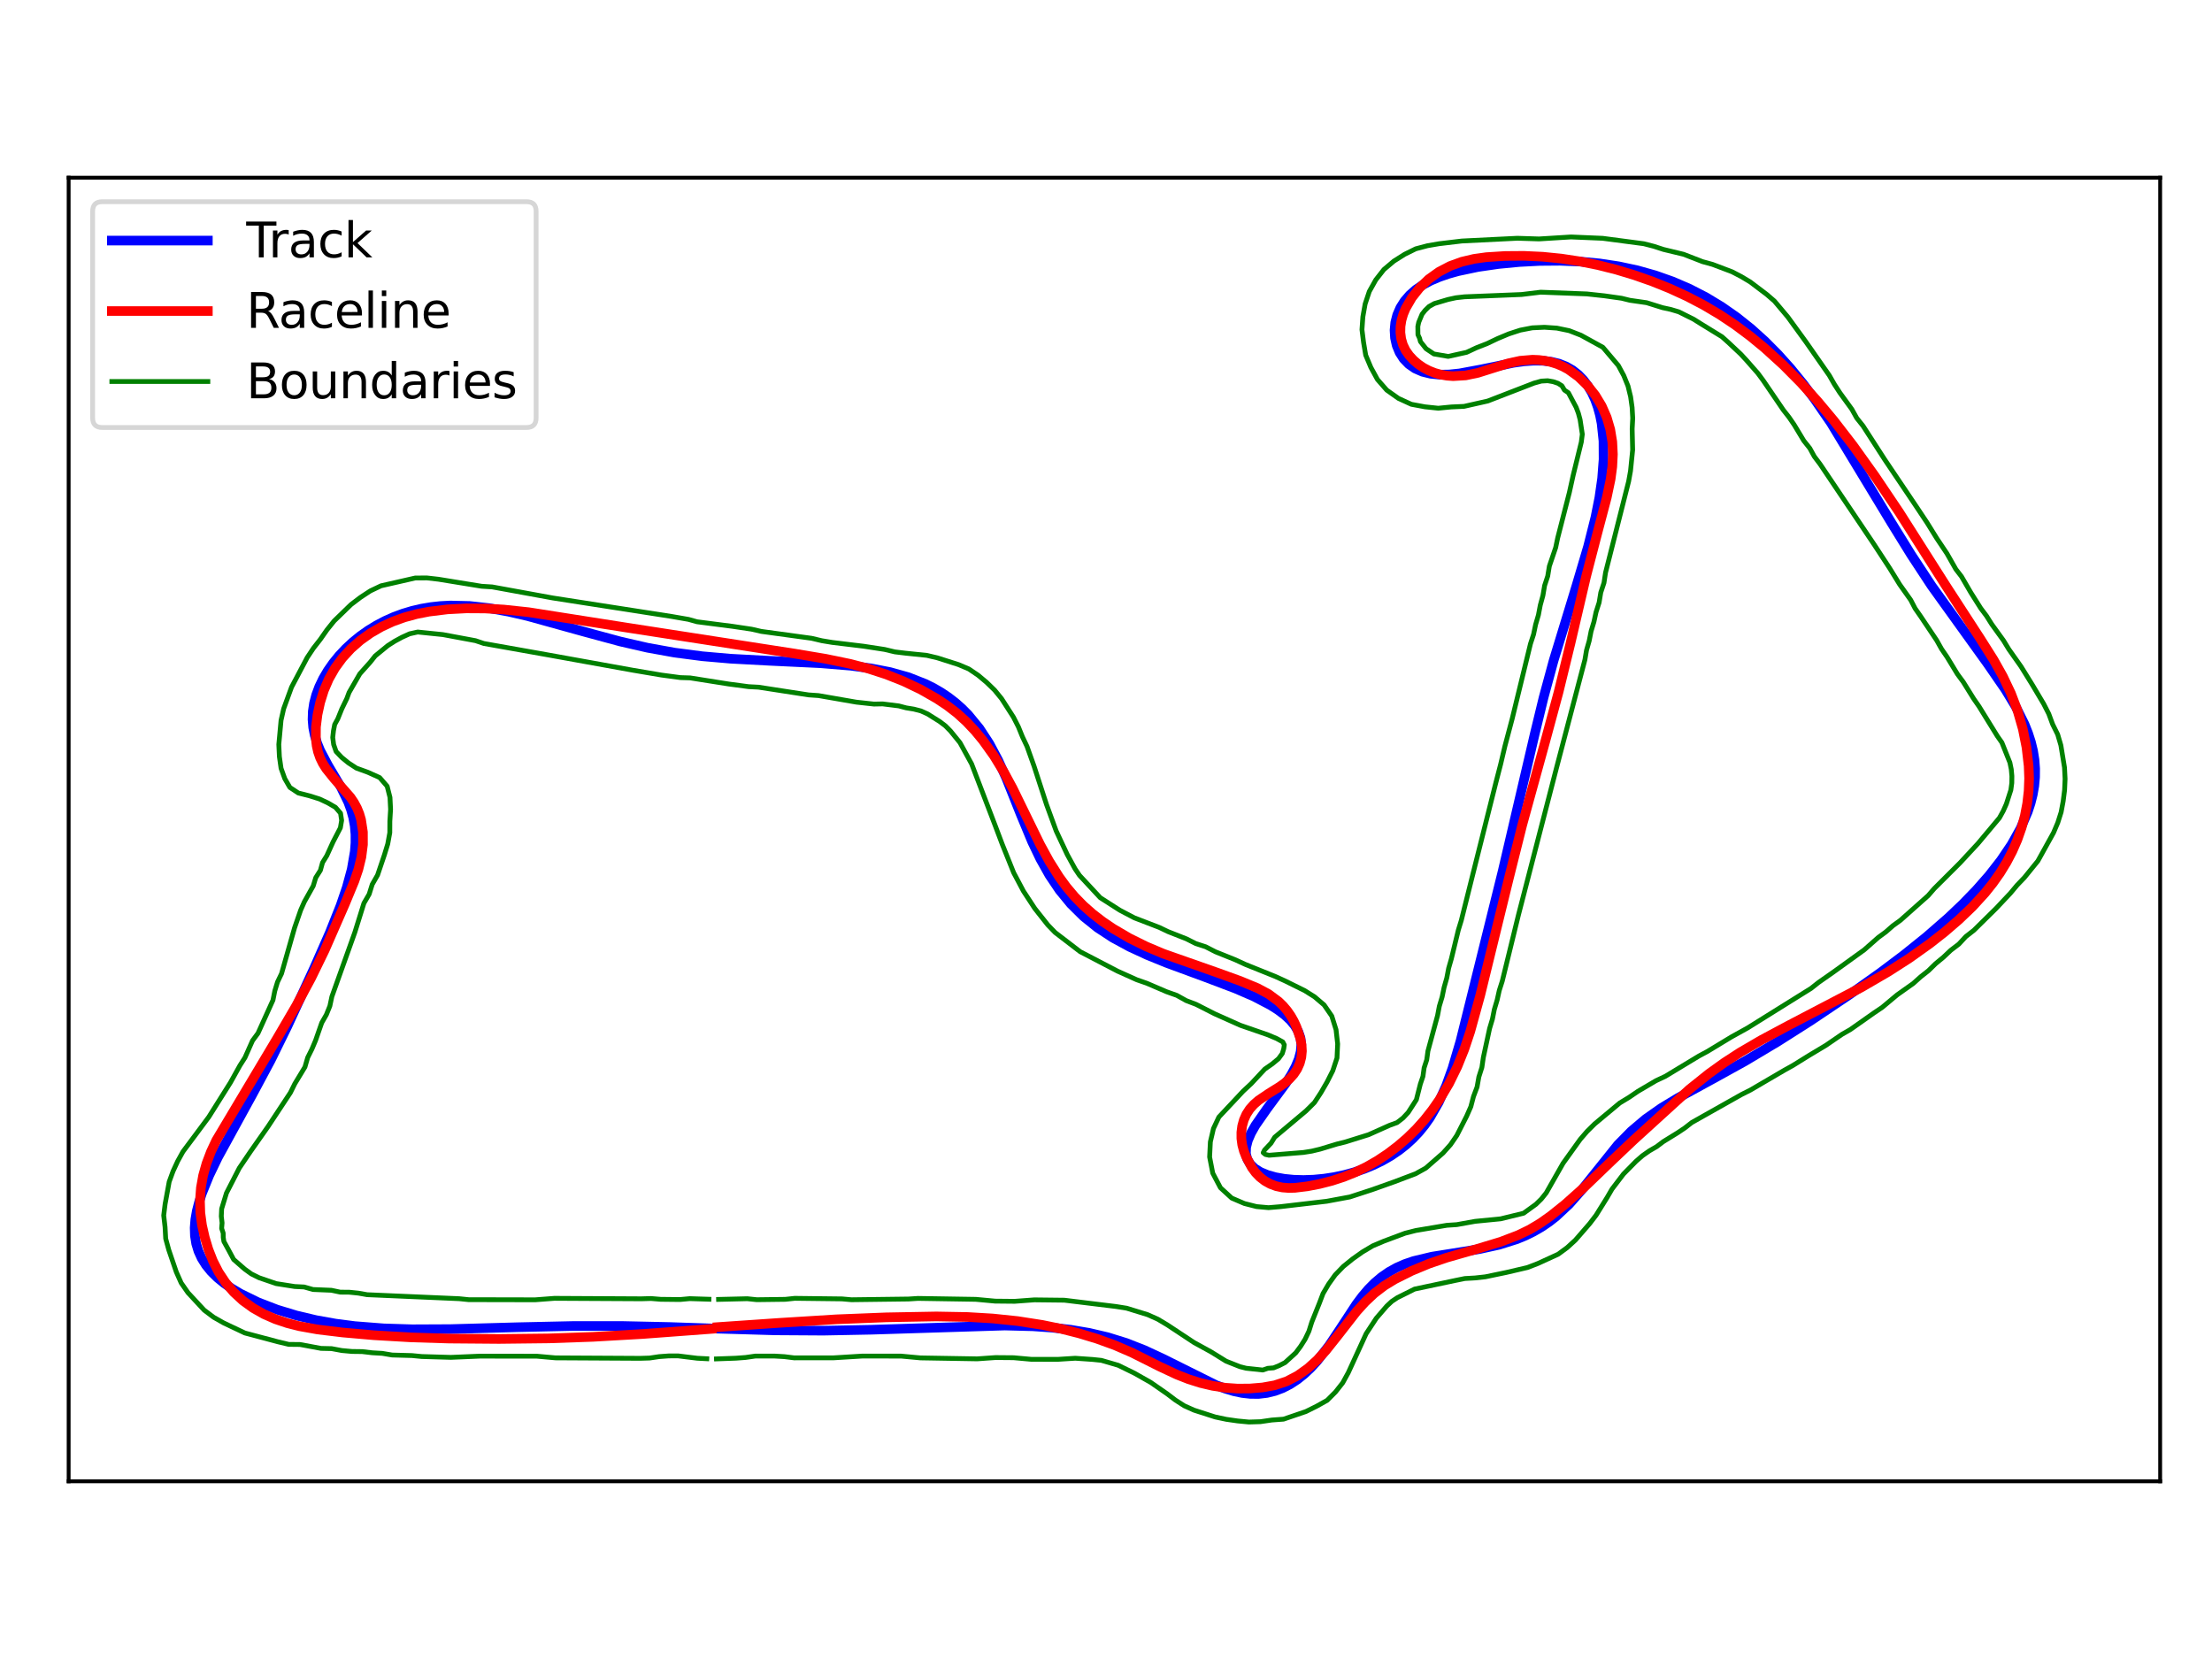 <?xml version="1.0" encoding="utf-8" standalone="no"?>
<!DOCTYPE svg PUBLIC "-//W3C//DTD SVG 1.1//EN"
  "http://www.w3.org/Graphics/SVG/1.1/DTD/svg11.dtd">
<svg xmlns:xlink="http://www.w3.org/1999/xlink" width="460.8pt" height="345.6pt" viewBox="0 0 460.8 345.6" xmlns="http://www.w3.org/2000/svg" version="1.1">
 <defs>
  <style type="text/css">*{stroke-linejoin: round; stroke-linecap: butt}</style>
 </defs>
 <g id="figure_1">
  <g id="patch_1">
   <path d="M 0 345.6 
L 460.8 345.6 
L 460.8 0 
L 0 0 
z
" style="fill: #ffffff"/>
  </g>
  <g id="axes_1">
   <g id="patch_2">
    <path d="M 14.3 308.581 
L 450 308.581 
L 450 37.019 
L 14.3 37.019 
z
" style="fill: #ffffff"/>
   </g>
   <g id="matplotlib.axis_1"/>
   <g id="matplotlib.axis_2"/>
   <g id="line2d_1">
    <path d="M 149.472 276.786 
L 161.493 277.139 
L 171.512 277.202 
L 181.517 277.008 
L 209.313 276.135 
L 215.202 276.289 
L 219.111 276.56 
L 223.004 277.005 
L 226.881 277.659 
L 230.74 278.563 
L 234.581 279.755 
L 238.401 281.253 
L 242.195 283.015 
L 253.362 288.569 
L 255.178 289.258 
L 256.977 289.803 
L 258.754 290.182 
L 260.508 290.378 
L 262.233 290.38 
L 263.925 290.181 
L 265.58 289.777 
L 267.191 289.172 
L 268.753 288.372 
L 270.259 287.388 
L 271.704 286.235 
L 273.086 284.929 
L 274.407 283.49 
L 276.879 280.295 
L 279.185 276.839 
L 282.584 271.663 
L 283.78 270.067 
L 285.04 268.583 
L 286.378 267.232 
L 287.805 266.027 
L 289.328 264.974 
L 290.947 264.074 
L 292.662 263.321 
L 294.466 262.702 
L 298.291 261.788 
L 304.322 260.829 
L 308.349 260.172 
L 312.259 259.317 
L 315.976 258.147 
L 317.743 257.418 
L 319.443 256.585 
L 321.073 255.644 
L 322.632 254.593 
L 324.122 253.436 
L 326.911 250.826 
L 329.494 247.889 
L 337.025 238.495 
L 339.817 235.657 
L 342.842 233.1 
L 346.091 230.818 
L 349.509 228.751 
L 356.558 224.904 
L 363.561 221.034 
L 370.384 216.959 
L 377.073 212.71 
L 385.305 207.185 
L 391.797 202.569 
L 396.594 198.956 
L 401.306 195.171 
L 405.891 191.168 
L 408.844 188.362 
L 411.677 185.439 
L 414.352 182.396 
L 416.822 179.235 
L 419.033 175.96 
L 420.924 172.578 
L 422.425 169.102 
L 423.006 167.332 
L 423.459 165.544 
L 423.776 163.74 
L 423.945 161.923 
L 423.961 160.094 
L 423.822 158.258 
L 423.527 156.416 
L 423.079 154.572 
L 422.485 152.728 
L 421.754 150.888 
L 419.933 147.232 
L 417.752 143.63 
L 414.135 138.376 
L 402.382 122.03 
L 398.125 115.551 
L 394.007 108.885 
L 381.424 88.1 
L 377.97 83.08 
L 375.553 79.863 
L 373.033 76.775 
L 370.401 73.836 
L 367.651 71.064 
L 364.778 68.474 
L 361.777 66.08 
L 358.646 63.893 
L 355.385 61.922 
L 351.994 60.174 
L 348.475 58.653 
L 344.832 57.364 
L 341.07 56.305 
L 337.195 55.477 
L 333.216 54.874 
L 329.141 54.493 
L 324.982 54.324 
L 320.751 54.358 
L 316.464 54.584 
L 312.148 54.997 
L 307.868 55.619 
L 303.724 56.495 
L 301.746 57.05 
L 299.857 57.698 
L 298.08 58.451 
L 296.441 59.325 
L 294.963 60.329 
L 293.67 61.467 
L 292.578 62.736 
L 291.705 64.124 
L 291.062 65.612 
L 290.66 67.176 
L 290.506 68.783 
L 290.603 70.393 
L 290.952 71.957 
L 291.552 73.423 
L 292.397 74.739 
L 293.48 75.863 
L 294.787 76.767 
L 296.304 77.434 
L 298.012 77.857 
L 299.89 78.044 
L 301.912 78.011 
L 304.049 77.79 
L 308.539 76.956 
L 315.279 75.576 
L 317.403 75.282 
L 319.427 75.131 
L 321.333 75.149 
L 323.108 75.351 
L 324.743 75.746 
L 326.233 76.333 
L 327.579 77.106 
L 328.783 78.05 
L 329.85 79.149 
L 330.785 80.388 
L 331.593 81.752 
L 332.277 83.228 
L 332.843 84.803 
L 333.297 86.464 
L 333.642 88.201 
L 334.031 91.858 
L 334.052 95.699 
L 333.75 99.659 
L 333.171 103.687 
L 332.362 107.744 
L 330.829 113.828 
L 328.445 121.876 
L 323.643 137.62 
L 321.557 145.305 
L 319.712 152.899 
L 313.036 181.462 
L 306.19 209.056 
L 304.242 216.877 
L 302.575 222.543 
L 301.267 226.163 
L 299.723 229.613 
L 297.866 232.847 
L 296.794 234.369 
L 295.613 235.818 
L 294.318 237.19 
L 292.907 238.479 
L 291.378 239.68 
L 289.735 240.787 
L 287.982 241.795 
L 286.128 242.701 
L 284.183 243.499 
L 282.161 244.186 
L 280.078 244.757 
L 277.952 245.208 
L 275.805 245.537 
L 273.661 245.74 
L 271.548 245.814 
L 269.495 245.756 
L 267.534 245.563 
L 265.702 245.233 
L 264.035 244.764 
L 262.574 244.154 
L 261.363 243.402 
L 260.439 242.506 
L 259.829 241.47 
L 259.546 240.298 
L 259.593 238.997 
L 259.956 237.577 
L 260.614 236.051 
L 261.529 234.434 
L 263.924 230.997 
L 267.858 225.667 
L 268.967 223.931 
L 269.878 222.245 
L 270.552 220.621 
L 270.958 219.069 
L 271.081 217.595 
L 270.912 216.202 
L 270.458 214.891 
L 269.735 213.659 
L 268.769 212.501 
L 267.587 211.41 
L 266.217 210.38 
L 264.683 209.406 
L 261.221 207.596 
L 257.377 205.933 
L 251.229 203.606 
L 242.97 200.562 
L 239.029 198.958 
L 235.302 197.236 
L 231.829 195.349 
L 228.631 193.252 
L 225.717 190.912 
L 223.085 188.308 
L 220.724 185.435 
L 218.614 182.301 
L 216.723 178.927 
L 215.011 175.351 
L 212.668 169.718 
L 209.62 162.085 
L 207.961 158.412 
L 206.116 154.946 
L 204.034 151.754 
L 201.676 148.884 
L 200.385 147.581 
L 199.018 146.371 
L 197.573 145.254 
L 196.051 144.233 
L 194.452 143.305 
L 192.779 142.471 
L 189.224 141.072 
L 185.42 140.007 
L 181.415 139.229 
L 177.271 138.681 
L 170.923 138.159 
L 160.363 137.659 
L 152.189 137.219 
L 146.279 136.704 
L 140.533 135.955 
L 134.882 134.934 
L 129.243 133.641 
L 121.639 131.584 
L 109.906 128.334 
L 105.906 127.413 
L 101.875 126.685 
L 97.828 126.232 
L 93.785 126.136 
L 91.774 126.243 
L 89.776 126.462 
L 87.796 126.797 
L 85.841 127.252 
L 83.917 127.829 
L 82.031 128.528 
L 80.191 129.348 
L 78.406 130.288 
L 76.684 131.342 
L 75.036 132.508 
L 73.471 133.778 
L 72.001 135.145 
L 70.637 136.599 
L 69.392 138.131 
L 68.278 139.728 
L 67.309 141.378 
L 66.5 143.065 
L 65.864 144.775 
L 65.415 146.491 
L 65.161 148.199 
L 65.106 149.89 
L 65.244 151.554 
L 65.568 153.189 
L 66.062 154.791 
L 66.705 156.361 
L 68.325 159.425 
L 71.023 163.97 
L 72.545 167.093 
L 73.135 168.706 
L 73.588 170.358 
L 73.893 172.053 
L 74.046 173.789 
L 74.049 175.564 
L 73.911 177.374 
L 73.27 181.075 
L 72.249 184.839 
L 70.957 188.624 
L 68.71 194.268 
L 65.476 201.618 
L 59.797 213.934 
L 56.378 220.884 
L 52.558 228.02 
L 45.401 241.073 
L 43.58 244.857 
L 42.063 248.602 
L 41.463 250.445 
L 40.996 252.259 
L 40.685 254.036 
L 40.549 255.769 
L 40.605 257.449 
L 40.864 259.072 
L 41.334 260.632 
L 42.016 262.123 
L 42.908 263.542 
L 44.001 264.887 
L 45.283 266.153 
L 46.736 267.341 
L 48.338 268.45 
L 50.063 269.479 
L 53.783 271.301 
L 57.727 272.818 
L 61.77 274.045 
L 65.832 275.005 
L 69.877 275.729 
L 73.901 276.25 
L 79.906 276.722 
L 85.883 276.912 
L 93.822 276.876 
L 107.681 276.486 
L 119.57 276.224 
L 129.506 276.224 
L 139.474 276.439 
L 147.47 276.713 
L 147.47 276.713 
" clip-path="url(#p39de5b79f0)" style="fill: none; stroke: #0000ff; stroke-width: 2; stroke-linecap: square"/>
   </g>
   <g id="line2d_2">
    <path d="M 149.483 276.46 
L 162.492 275.569 
L 174.209 274.839 
L 184.636 274.425 
L 195.07 274.235 
L 201.591 274.354 
L 206.799 274.663 
L 211.989 275.204 
L 217.144 276.007 
L 220.977 276.795 
L 224.771 277.752 
L 228.515 278.888 
L 232.194 280.219 
L 235.786 281.771 
L 241.615 284.694 
L 245.16 286.353 
L 247.588 287.307 
L 250.078 288.096 
L 252.62 288.693 
L 255.193 289.086 
L 257.807 289.269 
L 260.406 289.247 
L 263.003 289.031 
L 265.564 288.574 
L 268.038 287.757 
L 270.347 286.554 
L 272.47 285.039 
L 274.408 283.287 
L 276.175 281.372 
L 278.615 278.309 
L 282.629 273.159 
L 284.384 271.227 
L 286.28 269.443 
L 288.351 267.853 
L 290.569 266.496 
L 294.06 264.751 
L 297.675 263.252 
L 301.384 261.987 
L 307.659 260.189 
L 312.654 258.677 
L 316.307 257.279 
L 318.653 256.141 
L 320.889 254.803 
L 323.019 253.301 
L 326.071 250.856 
L 329.966 247.382 
L 335.611 241.954 
L 340.345 237.468 
L 351.919 226.934 
L 355.993 223.674 
L 359.171 221.392 
L 362.453 219.261 
L 366.958 216.629 
L 372.71 213.556 
L 387.74 205.705 
L 393.376 202.422 
L 397.765 199.601 
L 402.014 196.574 
L 405.09 194.156 
L 408.056 191.603 
L 410.883 188.897 
L 413.522 186.008 
L 415.149 183.969 
L 416.651 181.837 
L 418.015 179.612 
L 419.224 177.299 
L 420.266 174.908 
L 421.131 172.448 
L 421.812 169.927 
L 422.301 167.368 
L 422.599 164.775 
L 422.7 162.171 
L 422.603 159.568 
L 422.153 155.687 
L 421.388 151.851 
L 420.307 148.089 
L 418.913 144.429 
L 417.232 140.893 
L 415.32 137.48 
L 412.532 133.065 
L 405.432 122.127 
L 395.641 106.714 
L 390.544 99.137 
L 385.99 92.771 
L 382.003 87.61 
L 378.658 83.604 
L 375.157 79.736 
L 371.483 76.031 
L 367.624 72.519 
L 364.603 70.033 
L 361.467 67.693 
L 358.214 65.519 
L 354.848 63.525 
L 351.378 61.716 
L 347.821 60.086 
L 344.193 58.623 
L 340.502 57.325 
L 336.756 56.193 
L 332.962 55.234 
L 329.126 54.456 
L 325.259 53.868 
L 321.366 53.478 
L 317.457 53.296 
L 313.543 53.324 
L 309.638 53.571 
L 307.053 53.93 
L 304.514 54.53 
L 302.063 55.423 
L 299.754 56.632 
L 297.631 58.151 
L 295.736 59.955 
L 294.125 61.985 
L 292.819 64.245 
L 292.32 65.447 
L 291.957 66.697 
L 291.755 67.985 
L 291.728 69.288 
L 291.892 70.583 
L 292.258 71.834 
L 292.827 73.005 
L 293.577 74.067 
L 294.459 75.02 
L 295.446 75.869 
L 296.528 76.605 
L 297.666 77.205 
L 298.875 77.685 
L 300.144 78.041 
L 301.425 78.263 
L 302.726 78.359 
L 305.331 78.203 
L 307.888 77.669 
L 311.628 76.491 
L 314.124 75.715 
L 316.671 75.149 
L 319.261 74.935 
L 320.575 74.989 
L 321.866 75.156 
L 323.128 75.436 
L 324.377 75.835 
L 325.578 76.345 
L 326.72 76.965 
L 328.824 78.49 
L 330.697 80.304 
L 332.317 82.338 
L 333.668 84.577 
L 334.712 86.96 
L 335.447 89.465 
L 335.87 92.039 
L 336 94.642 
L 335.868 97.248 
L 335.52 99.835 
L 334.713 103.663 
L 332.711 111.23 
L 330.416 120.068 
L 327.151 134.041 
L 324.675 144.178 
L 321.953 154.252 
L 317.106 171.858 
L 314.253 183.246 
L 308.364 207.321 
L 306.283 214.866 
L 305.045 218.579 
L 303.585 222.209 
L 301.862 225.723 
L 299.86 229.085 
L 298.371 231.224 
L 296.758 233.275 
L 295.021 235.219 
L 293.16 237.041 
L 291.185 238.745 
L 289.109 240.324 
L 286.941 241.768 
L 284.677 243.068 
L 282.328 244.211 
L 279.909 245.187 
L 277.428 245.994 
L 274.899 246.64 
L 272.336 247.134 
L 269.746 247.448 
L 268.436 247.477 
L 267.144 247.373 
L 265.863 247.101 
L 264.638 246.647 
L 263.506 246.019 
L 262.466 245.215 
L 261.551 244.267 
L 260.78 243.217 
L 259.58 240.956 
L 259.115 239.756 
L 258.777 238.487 
L 258.599 237.174 
L 258.595 235.885 
L 258.763 234.58 
L 259.108 233.32 
L 259.634 232.13 
L 260.345 231.032 
L 261.206 230.067 
L 262.195 229.209 
L 264.365 227.748 
L 266.59 226.361 
L 267.639 225.609 
L 268.639 224.743 
L 269.506 223.782 
L 270.225 222.699 
L 270.762 221.503 
L 271.092 220.244 
L 271.216 218.956 
L 271.142 217.658 
L 270.891 216.378 
L 270.073 213.921 
L 269.529 212.741 
L 268.882 211.605 
L 268.129 210.527 
L 267.288 209.536 
L 266.354 208.627 
L 264.259 207.072 
L 261.956 205.84 
L 258.342 204.343 
L 253.433 202.57 
L 242.353 198.678 
L 238.748 197.153 
L 235.242 195.418 
L 231.867 193.44 
L 229.711 191.978 
L 227.643 190.388 
L 225.689 188.662 
L 223.866 186.799 
L 222.185 184.805 
L 220.645 182.7 
L 218.56 179.391 
L 216.684 175.957 
L 213.821 170.096 
L 210.962 164.231 
L 209.1 160.786 
L 207.056 157.448 
L 204.782 154.263 
L 203.124 152.255 
L 201.333 150.354 
L 199.41 148.599 
L 197.345 147.004 
L 195.175 145.559 
L 191.779 143.622 
L 188.251 141.935 
L 184.614 140.49 
L 180.89 139.283 
L 177.102 138.294 
L 171.992 137.239 
L 165.557 136.163 
L 130.758 130.771 
L 110.137 127.532 
L 104.948 126.98 
L 101.041 126.759 
L 97.128 126.736 
L 93.221 126.941 
L 89.339 127.419 
L 86.78 127.922 
L 84.263 128.605 
L 81.81 129.49 
L 79.443 130.585 
L 77.184 131.89 
L 75.061 133.406 
L 73.102 135.129 
L 71.339 137.049 
L 69.798 139.157 
L 68.507 141.424 
L 67.478 143.819 
L 66.699 146.308 
L 66.144 148.851 
L 65.819 151.438 
L 65.808 154.039 
L 65.961 155.338 
L 66.244 156.613 
L 66.671 157.844 
L 67.241 159.017 
L 67.933 160.122 
L 69.565 162.155 
L 73.001 166.078 
L 73.733 167.158 
L 74.356 168.304 
L 74.85 169.509 
L 75.217 170.759 
L 75.609 173.336 
L 75.614 175.943 
L 75.285 178.529 
L 74.668 181.064 
L 73.829 183.534 
L 71.834 188.356 
L 67.65 197.916 
L 64.795 203.78 
L 61.703 209.523 
L 57.756 216.279 
L 45.053 237.558 
L 43.946 239.921 
L 43.02 242.359 
L 42.311 244.871 
L 41.849 247.442 
L 41.654 250.043 
L 41.734 252.65 
L 42.083 255.244 
L 42.659 257.779 
L 43.407 260.262 
L 44.356 262.691 
L 45.535 265.005 
L 46.986 267.189 
L 48.674 269.17 
L 50.592 270.94 
L 52.706 272.472 
L 54.976 273.758 
L 57.365 274.805 
L 59.839 275.634 
L 62.369 276.274 
L 66.22 276.963 
L 71.399 277.585 
L 77.896 278.151 
L 85.709 278.605 
L 93.532 278.846 
L 103.967 278.93 
L 114.402 278.811 
L 123.527 278.491 
L 133.945 277.892 
L 148.23 276.83 
L 148.23 276.83 
" clip-path="url(#p39de5b79f0)" style="fill: none; stroke: #ff0000; stroke-width: 2; stroke-linecap: square"/>
   </g>
   <g id="line2d_3">
    <path d="M 149.247 283.083 
L 153.279 282.938 
L 155.305 282.788 
L 157.338 282.496 
L 161.393 282.497 
L 163.421 282.616 
L 165.451 282.868 
L 173.583 282.864 
L 179.662 282.493 
L 187.732 282.502 
L 191.753 282.875 
L 203.554 283.074 
L 207.381 282.805 
L 211.155 282.836 
L 214.856 283.172 
L 220.326 283.179 
L 223.992 282.948 
L 227.615 283.198 
L 229.433 283.387 
L 232.945 284.41 
L 236.329 286.066 
L 239.742 288 
L 243.139 290.359 
L 244.857 291.664 
L 246.703 292.849 
L 248.749 293.767 
L 253.155 295.184 
L 255.461 295.672 
L 257.804 296.009 
L 260.173 296.237 
L 262.566 296.163 
L 264.94 295.817 
L 267.389 295.636 
L 272.053 294.046 
L 274.279 292.94 
L 276.469 291.715 
L 278.211 289.975 
L 279.71 288.068 
L 280.868 285.961 
L 284.59 277.839 
L 286.707 274.613 
L 288.873 272.096 
L 289.946 271.092 
L 291.099 270.329 
L 294.697 268.536 
L 303.146 266.747 
L 305.156 266.339 
L 307.274 266.22 
L 309.428 265.984 
L 313.768 265.081 
L 318.203 264.046 
L 320.354 263.216 
L 324.591 261.277 
L 326.472 259.898 
L 328.181 258.334 
L 331.155 254.905 
L 332.496 253.15 
L 334.768 249.499 
L 335.809 247.708 
L 338.196 244.578 
L 340.807 241.924 
L 342.157 240.748 
L 343.604 239.735 
L 345.117 238.858 
L 346.479 237.83 
L 349.445 236 
L 350.949 234.997 
L 352.434 233.844 
L 362.835 227.983 
L 364.666 227.066 
L 371.705 222.949 
L 373.477 221.965 
L 376.908 219.836 
L 380.366 217.765 
L 383.69 215.489 
L 385.444 214.485 
L 390.402 210.995 
L 392.087 209.862 
L 395.222 207.242 
L 398.568 204.868 
L 400.109 203.487 
L 401.736 202.203 
L 403.232 200.741 
L 404.845 199.41 
L 406.374 197.963 
L 408.059 196.68 
L 409.508 195.114 
L 411.196 193.795 
L 415.802 189.255 
L 418.79 186.086 
L 420.193 184.407 
L 421.722 182.81 
L 424.526 179.357 
L 427.789 173.467 
L 428.677 171.371 
L 429.372 169.182 
L 429.797 166.902 
L 430.092 164.587 
L 430.195 162.241 
L 430.074 159.89 
L 429.316 155.249 
L 428.652 152.998 
L 427.605 150.886 
L 426.797 148.709 
L 425.743 146.642 
L 423.393 142.689 
L 421.015 138.85 
L 418.478 135.256 
L 417.357 133.417 
L 414.91 130.031 
L 413.825 128.31 
L 412.626 126.716 
L 410.538 123.409 
L 408.607 120.092 
L 407.447 118.589 
L 405.576 115.297 
L 403.471 112.152 
L 401.458 108.909 
L 399.314 105.685 
L 397.118 102.416 
L 392.606 95.712 
L 388.108 88.735 
L 386.793 87.085 
L 385.766 85.246 
L 383.289 81.833 
L 382.139 80.064 
L 381.086 78.217 
L 376.23 71.257 
L 372.443 66.043 
L 369.655 62.729 
L 368.025 61.321 
L 364.587 58.721 
L 362.734 57.613 
L 360.818 56.617 
L 356.767 55.082 
L 354.675 54.507 
L 350.706 52.968 
L 346.543 51.966 
L 344.512 51.307 
L 342.436 50.773 
L 333.854 49.642 
L 327.275 49.363 
L 320.61 49.776 
L 316.098 49.633 
L 304.541 50.205 
L 299.793 50.77 
L 297.368 51.188 
L 294.928 51.833 
L 292.615 52.975 
L 290.372 54.391 
L 288.295 56.141 
L 286.595 58.31 
L 285.249 60.721 
L 284.382 63.326 
L 283.909 65.992 
L 283.722 68.662 
L 284.053 71.314 
L 284.499 73.979 
L 285.572 76.53 
L 286.945 79.046 
L 288.89 81.268 
L 291.325 82.993 
L 294.01 84.222 
L 296.84 84.748 
L 299.614 85.041 
L 302.325 84.774 
L 304.981 84.655 
L 309.932 83.539 
L 319.585 79.804 
L 321.08 79.388 
L 322.414 79.314 
L 323.559 79.512 
L 324.547 79.847 
L 325.381 80.371 
L 325.898 81.259 
L 326.727 81.824 
L 328.337 84.844 
L 328.803 86.076 
L 329.166 87.436 
L 329.625 90.455 
L 329.414 92.103 
L 327.726 98.986 
L 326.925 102.607 
L 324.492 112.078 
L 324.076 114.068 
L 322.756 117.954 
L 322.419 120.014 
L 321.771 121.986 
L 321.419 124.055 
L 320.871 126.063 
L 320.48 128.118 
L 319.896 130.11 
L 319.472 132.143 
L 318.83 134.104 
L 315.002 149.786 
L 313.494 155.467 
L 312.602 159.244 
L 311.629 162.99 
L 306.86 181.963 
L 304.902 189.783 
L 304.407 191.763 
L 303.803 193.724 
L 302.346 199.728 
L 301.777 201.708 
L 301.391 203.725 
L 300.832 205.691 
L 300.421 207.678 
L 299.84 209.606 
L 299.468 211.563 
L 297.463 218.948 
L 297.214 220.776 
L 296.667 222.465 
L 296.426 224.227 
L 295.882 225.833 
L 295.056 229.088 
L 293.344 231.752 
L 292.28 232.895 
L 291.04 233.856 
L 289.474 234.426 
L 285.107 236.378 
L 280.236 237.9 
L 278.514 238.323 
L 275.041 239.376 
L 273.275 239.801 
L 271.526 240.078 
L 264.357 240.659 
L 263.605 240.497 
L 263.147 240.129 
L 263.425 239.575 
L 264.783 238.136 
L 265.542 236.906 
L 272.071 231.422 
L 273.819 229.685 
L 275.182 227.6 
L 276.458 225.395 
L 277.649 223.035 
L 278.521 220.391 
L 278.658 217.473 
L 278.32 214.496 
L 277.433 211.662 
L 275.836 209.347 
L 273.847 207.652 
L 271.785 206.359 
L 267.689 204.336 
L 265.659 203.411 
L 259.414 200.897 
L 257.358 199.949 
L 253.175 198.264 
L 251.179 197.237 
L 249.092 196.557 
L 247.157 195.582 
L 243.299 194.063 
L 241.511 193.205 
L 236.309 191.205 
L 233.284 189.617 
L 229.2 187.004 
L 224.875 182.353 
L 223.957 180.993 
L 222.327 178.017 
L 220.023 173.105 
L 218.01 167.601 
L 215.418 159.622 
L 213.945 155.494 
L 212.995 153.492 
L 212.146 151.408 
L 211.117 149.393 
L 208.648 145.546 
L 207.187 143.759 
L 205.525 142.146 
L 203.746 140.656 
L 201.824 139.356 
L 199.667 138.444 
L 195.284 137.047 
L 193.081 136.528 
L 188.593 136.064 
L 186.404 135.797 
L 184.273 135.29 
L 179.926 134.623 
L 173.381 133.832 
L 171.215 133.475 
L 169.067 132.967 
L 158.575 131.531 
L 156.573 131.07 
L 152.659 130.487 
L 145.199 129.526 
L 143.431 129.029 
L 139.888 128.415 
L 115.182 124.573 
L 102.533 122.266 
L 100.333 122.129 
L 91.32 120.663 
L 88.93 120.394 
L 86.512 120.405 
L 79.383 122.032 
L 77.154 123.091 
L 75.086 124.449 
L 73.125 125.94 
L 69.618 129.343 
L 68.102 131.228 
L 66.733 133.188 
L 65.29 135.038 
L 63.996 136.981 
L 60.733 143.15 
L 59.091 147.647 
L 58.547 150.052 
L 58.083 155.081 
L 58.201 157.608 
L 58.548 160.051 
L 59.328 162.208 
L 60.386 164.034 
L 62.149 165.198 
L 64.484 165.789 
L 66.54 166.436 
L 68.281 167.247 
L 69.882 168.18 
L 70.941 169.406 
L 71.167 170.906 
L 70.906 172.451 
L 69.381 175.388 
L 68.083 178.25 
L 67.187 179.698 
L 66.743 181.308 
L 65.776 182.837 
L 65.252 184.555 
L 63.407 187.851 
L 62.634 189.603 
L 61.361 193.292 
L 58.649 202.822 
L 57.812 204.568 
L 57.246 206.423 
L 56.863 208.351 
L 53.745 215.242 
L 52.6 216.792 
L 51.031 220.318 
L 49.97 221.982 
L 48.011 225.507 
L 43.499 232.681 
L 40.844 236.251 
L 38.111 239.911 
L 37.005 241.916 
L 36.04 244.008 
L 35.243 246.189 
L 34.395 250.828 
L 34.105 253.196 
L 34.386 255.624 
L 34.516 258.031 
L 35.159 260.38 
L 36.73 264.981 
L 37.741 267.253 
L 39.159 269.291 
L 42.537 272.928 
L 44.509 274.41 
L 46.639 275.617 
L 51.016 277.688 
L 57.904 279.522 
L 60.154 280.058 
L 62.495 280.082 
L 66.873 280.894 
L 69.078 280.943 
L 71.202 281.34 
L 73.333 281.535 
L 75.458 281.562 
L 77.547 281.809 
L 79.631 281.929 
L 81.693 282.276 
L 85.809 282.388 
L 87.851 282.587 
L 93.93 282.764 
L 99.932 282.509 
L 111.798 282.517 
L 115.73 282.867 
L 133.357 282.964 
L 135.327 282.903 
L 137.309 282.608 
L 139.292 282.463 
L 141.277 282.458 
L 145.244 282.946 
L 147.24 283.05 
L 147.24 283.05 
" clip-path="url(#p39de5b79f0)" style="fill: none; stroke: #008000; stroke-linecap: square"/>
   </g>
   <g id="line2d_4">
    <path d="M 149.689 270.689 
L 155.675 270.546 
L 157.653 270.751 
L 163.588 270.676 
L 165.562 270.466 
L 175.404 270.584 
L 177.378 270.759 
L 189.248 270.609 
L 191.233 270.483 
L 203.268 270.675 
L 207.314 271.049 
L 211.373 271.088 
L 215.479 270.785 
L 221.733 270.856 
L 232.473 272.168 
L 234.711 272.525 
L 239.08 273.87 
L 241.176 274.805 
L 243.147 275.979 
L 248.71 279.656 
L 252.297 281.626 
L 255.417 283.559 
L 258.295 284.7 
L 259.594 285.03 
L 263.064 285.402 
L 264.117 285.044 
L 265.32 284.949 
L 266.485 284.474 
L 267.699 283.853 
L 269.93 281.821 
L 270.926 280.486 
L 271.869 278.997 
L 272.673 277.31 
L 273.273 275.401 
L 274.821 271.55 
L 275.612 269.47 
L 276.77 267.504 
L 278.149 265.578 
L 279.846 263.823 
L 281.781 262.258 
L 283.815 260.814 
L 285.952 259.542 
L 288.223 258.58 
L 292.7 256.905 
L 294.946 256.335 
L 301.406 255.251 
L 303.458 255.116 
L 307.282 254.428 
L 312.612 253.904 
L 317.392 252.737 
L 319.95 250.888 
L 321.088 249.775 
L 322.106 248.503 
L 325.622 242.321 
L 329.184 237.354 
L 330.613 235.697 
L 332.204 234.124 
L 337.432 229.767 
L 339.374 228.591 
L 341.217 227.338 
L 344.978 225.126 
L 346.907 224.222 
L 353.914 219.988 
L 355.662 219.05 
L 360.679 216.015 
L 364.073 214.134 
L 377.287 205.892 
L 378.821 204.675 
L 382.019 202.435 
L 388.351 197.869 
L 391.285 195.285 
L 392.854 194.135 
L 394.317 192.853 
L 395.892 191.714 
L 401.674 186.567 
L 402.939 185.107 
L 408.296 179.764 
L 412.029 175.739 
L 416.513 170.386 
L 417.309 168.943 
L 417.961 167.481 
L 418.899 164.566 
L 419.094 163.112 
L 419.113 161.676 
L 418.983 160.261 
L 418.697 158.863 
L 417.03 154.691 
L 416.083 153.339 
L 412.271 147.168 
L 411.141 145.537 
L 408.987 142.074 
L 407.763 140.414 
L 405.611 136.874 
L 404.452 135.181 
L 403.448 133.392 
L 400.094 128.384 
L 398.957 126.754 
L 398.032 124.985 
L 395.741 121.759 
L 393.663 118.388 
L 390.395 113.396 
L 379.159 96.69 
L 377.956 95.095 
L 377 93.36 
L 375.768 91.819 
L 373.762 88.49 
L 372.679 86.908 
L 371.505 85.415 
L 367.304 79.251 
L 366.214 77.778 
L 363.833 75.065 
L 362.618 73.754 
L 360.039 71.332 
L 358.729 70.156 
L 354.285 67.425 
L 352.821 66.506 
L 349.728 64.963 
L 348.056 64.464 
L 346.341 64.092 
L 343.027 63.058 
L 339.526 62.556 
L 337.806 62.131 
L 334.238 61.626 
L 330.574 61.23 
L 320.952 60.868 
L 316.964 61.351 
L 305.088 61.827 
L 303.295 62.029 
L 301.649 62.387 
L 298.797 63.235 
L 297.69 63.856 
L 296.878 64.647 
L 296.247 65.45 
L 295.542 67.145 
L 295.364 68.002 
L 295.383 69.72 
L 295.722 70.463 
L 295.904 71.162 
L 297.079 72.645 
L 298.713 73.739 
L 301.682 74.248 
L 305.522 73.395 
L 307.582 72.436 
L 309.772 71.583 
L 311.998 70.525 
L 314.307 69.558 
L 316.706 68.775 
L 319.196 68.293 
L 321.749 68.177 
L 324.332 68.354 
L 326.899 68.885 
L 329.349 69.839 
L 333.911 72.348 
L 337.127 76.144 
L 338.263 78.249 
L 339.141 80.414 
L 339.686 82.647 
L 339.999 84.888 
L 340.124 87.123 
L 340.01 89.352 
L 340.109 93.727 
L 339.667 98.104 
L 339.276 100.276 
L 334.464 119.291 
L 334.138 121.418 
L 333.473 123.429 
L 333.125 125.522 
L 332.487 127.508 
L 332.047 129.537 
L 331.454 131.501 
L 331.057 133.506 
L 330.503 135.443 
L 330.17 137.428 
L 324.268 159.885 
L 316.32 190.607 
L 312.949 204.384 
L 312.328 206.327 
L 311.884 208.316 
L 311.3 210.276 
L 310.9 212.284 
L 310.311 214.249 
L 309.007 220.293 
L 308.703 222.366 
L 308.07 224.354 
L 307.699 226.45 
L 306.951 228.438 
L 306.401 230.539 
L 305.518 232.537 
L 303.478 236.54 
L 302.172 238.448 
L 300.608 240.201 
L 297.02 243.337 
L 294.895 244.514 
L 290.337 246.233 
L 285.809 247.843 
L 281.193 249.349 
L 276.388 250.243 
L 266.734 251.371 
L 264.254 251.578 
L 261.762 251.355 
L 259.23 250.713 
L 256.593 249.582 
L 254.242 247.428 
L 252.634 244.379 
L 251.985 241.021 
L 252.139 237.874 
L 252.787 235.092 
L 253.916 232.701 
L 257.349 229.046 
L 258.966 227.315 
L 260.652 225.745 
L 263.478 222.714 
L 265.048 221.618 
L 266.335 220.549 
L 267.13 219.458 
L 267.431 218.452 
L 267.543 217.652 
L 267.229 217.05 
L 265.941 216.341 
L 264.126 215.575 
L 258.398 213.592 
L 253.032 211.195 
L 249.178 209.235 
L 247.114 208.446 
L 245.141 207.349 
L 243.03 206.602 
L 238.915 204.834 
L 236.808 204.103 
L 232.778 202.292 
L 225.011 198.247 
L 219.805 194.255 
L 218.284 192.682 
L 215.575 189.26 
L 213.193 185.623 
L 211.163 181.796 
L 208.761 175.812 
L 207.269 171.858 
L 202.4 159.131 
L 199.981 154.712 
L 198.012 152.291 
L 196.951 151.214 
L 195.759 150.31 
L 193.241 148.731 
L 191.866 148.107 
L 190.357 147.718 
L 188.779 147.462 
L 187.232 147.055 
L 183.87 146.636 
L 182.063 146.673 
L 178.386 146.271 
L 170.503 144.902 
L 168.438 144.76 
L 158.025 143.153 
L 155.941 143.043 
L 151.822 142.494 
L 143.768 141.219 
L 141.752 141.156 
L 137.785 140.626 
L 131.874 139.625 
L 114.003 136.4 
L 100.78 134.048 
L 99.064 133.465 
L 92.258 132.198 
L 87.014 131.661 
L 85.325 132.034 
L 83.752 132.75 
L 82.239 133.568 
L 80.794 134.488 
L 78.166 136.637 
L 77.109 137.965 
L 74.956 140.372 
L 72.716 144.259 
L 72.251 145.513 
L 71.203 147.678 
L 70.363 149.759 
L 69.722 150.926 
L 69.474 152.201 
L 69.314 153.625 
L 69.505 155.094 
L 70.016 156.557 
L 71.171 157.773 
L 72.577 158.922 
L 74.257 160.017 
L 76.637 160.881 
L 79.087 161.982 
L 80.652 163.783 
L 81.24 166.116 
L 81.364 168.598 
L 81.213 171.076 
L 81.201 173.471 
L 80.773 175.817 
L 80.087 178.056 
L 78.655 182.293 
L 77.541 184.238 
L 76.903 186.279 
L 75.81 188.157 
L 73.927 194.204 
L 69.134 207.618 
L 68.717 209.578 
L 67.986 211.381 
L 67.022 213.068 
L 65.737 216.749 
L 64.974 218.554 
L 64.091 220.324 
L 63.526 222.278 
L 61.412 225.769 
L 60.495 227.622 
L 55.844 234.67 
L 52.18 239.888 
L 49.848 243.332 
L 47.181 248.523 
L 46.173 251.819 
L 46.103 253.366 
L 46.263 254.748 
L 46.172 255.901 
L 46.497 256.886 
L 46.51 257.778 
L 46.643 258.626 
L 47.526 260.226 
L 48.677 262.373 
L 50.961 264.366 
L 52.353 265.374 
L 53.968 266.177 
L 57.542 267.399 
L 61.399 268.004 
L 63.366 268.103 
L 65.204 268.628 
L 69.039 268.787 
L 70.88 269.177 
L 72.774 269.192 
L 74.64 269.383 
L 76.496 269.71 
L 95.658 270.542 
L 97.622 270.744 
L 109.503 270.769 
L 111.498 270.772 
L 115.492 270.467 
L 133.603 270.564 
L 135.621 270.504 
L 137.633 270.67 
L 141.661 270.715 
L 143.679 270.53 
L 147.69 270.656 
L 147.69 270.656 
" clip-path="url(#p39de5b79f0)" style="fill: none; stroke: #008000; stroke-linecap: square"/>
   </g>
   <g id="patch_3">
    <path d="M 14.3 308.581 
L 14.3 37.019 
" style="fill: none; stroke: #000000; stroke-width: 0.8; stroke-linejoin: miter; stroke-linecap: square"/>
   </g>
   <g id="patch_4">
    <path d="M 450 308.581 
L 450 37.019 
" style="fill: none; stroke: #000000; stroke-width: 0.8; stroke-linejoin: miter; stroke-linecap: square"/>
   </g>
   <g id="patch_5">
    <path d="M 14.3 308.581 
L 450 308.581 
" style="fill: none; stroke: #000000; stroke-width: 0.8; stroke-linejoin: miter; stroke-linecap: square"/>
   </g>
   <g id="patch_6">
    <path d="M 14.3 37.019 
L 450 37.019 
" style="fill: none; stroke: #000000; stroke-width: 0.8; stroke-linejoin: miter; stroke-linecap: square"/>
   </g>
   <g id="legend_1">
    <g id="patch_7">
     <path d="M 21.3 89.053 
L 109.683 89.053 
Q 111.683 89.053 111.683 87.053 
L 111.683 44.019 
Q 111.683 42.019 109.683 42.019 
L 21.3 42.019 
Q 19.3 42.019 19.3 44.019 
L 19.3 87.053 
Q 19.3 89.053 21.3 89.053 
z
" style="fill: #ffffff; opacity: 0.8; stroke: #cccccc; stroke-linejoin: miter"/>
    </g>
    <g id="line2d_5">
     <path d="M 23.3 50.118 
L 33.3 50.118 
L 43.3 50.118 
" style="fill: none; stroke: #0000ff; stroke-width: 2; stroke-linecap: square"/>
    </g>
    <g id="text_1">
     <!-- Track -->
     <g transform="translate(51.3 53.618)scale(0.1 -0.1)">
      <defs>
       <path id="DejaVuSans-54" d="M -19 4666 
L 3928 4666 
L 3928 4134 
L 2272 4134 
L 2272 0 
L 1638 0 
L 1638 4134 
L -19 4134 
L -19 4666 
z
" transform="scale(0.016)"/>
       <path id="DejaVuSans-72" d="M 2631 2963 
Q 2534 3019 2420 3045 
Q 2306 3072 2169 3072 
Q 1681 3072 1420 2755 
Q 1159 2438 1159 1844 
L 1159 0 
L 581 0 
L 581 3500 
L 1159 3500 
L 1159 2956 
Q 1341 3275 1631 3429 
Q 1922 3584 2338 3584 
Q 2397 3584 2469 3576 
Q 2541 3569 2628 3553 
L 2631 2963 
z
" transform="scale(0.016)"/>
       <path id="DejaVuSans-61" d="M 2194 1759 
Q 1497 1759 1228 1600 
Q 959 1441 959 1056 
Q 959 750 1161 570 
Q 1363 391 1709 391 
Q 2188 391 2477 730 
Q 2766 1069 2766 1631 
L 2766 1759 
L 2194 1759 
z
M 3341 1997 
L 3341 0 
L 2766 0 
L 2766 531 
Q 2569 213 2275 61 
Q 1981 -91 1556 -91 
Q 1019 -91 701 211 
Q 384 513 384 1019 
Q 384 1609 779 1909 
Q 1175 2209 1959 2209 
L 2766 2209 
L 2766 2266 
Q 2766 2663 2505 2880 
Q 2244 3097 1772 3097 
Q 1472 3097 1187 3025 
Q 903 2953 641 2809 
L 641 3341 
Q 956 3463 1253 3523 
Q 1550 3584 1831 3584 
Q 2591 3584 2966 3190 
Q 3341 2797 3341 1997 
z
" transform="scale(0.016)"/>
       <path id="DejaVuSans-63" d="M 3122 3366 
L 3122 2828 
Q 2878 2963 2633 3030 
Q 2388 3097 2138 3097 
Q 1578 3097 1268 2742 
Q 959 2388 959 1747 
Q 959 1106 1268 751 
Q 1578 397 2138 397 
Q 2388 397 2633 464 
Q 2878 531 3122 666 
L 3122 134 
Q 2881 22 2623 -34 
Q 2366 -91 2075 -91 
Q 1284 -91 818 406 
Q 353 903 353 1747 
Q 353 2603 823 3093 
Q 1294 3584 2113 3584 
Q 2378 3584 2631 3529 
Q 2884 3475 3122 3366 
z
" transform="scale(0.016)"/>
       <path id="DejaVuSans-6b" d="M 581 4863 
L 1159 4863 
L 1159 1991 
L 2875 3500 
L 3609 3500 
L 1753 1863 
L 3688 0 
L 2938 0 
L 1159 1709 
L 1159 0 
L 581 0 
L 581 4863 
z
" transform="scale(0.016)"/>
      </defs>
      <use xlink:href="#DejaVuSans-54"/>
      <use xlink:href="#DejaVuSans-72" x="46.334"/>
      <use xlink:href="#DejaVuSans-61" x="87.447"/>
      <use xlink:href="#DejaVuSans-63" x="148.727"/>
      <use xlink:href="#DejaVuSans-6b" x="203.707"/>
     </g>
    </g>
    <g id="line2d_6">
     <path d="M 23.3 64.796 
L 33.3 64.796 
L 43.3 64.796 
" style="fill: none; stroke: #ff0000; stroke-width: 2; stroke-linecap: square"/>
    </g>
    <g id="text_2">
     <!-- Raceline -->
     <g transform="translate(51.3 68.296)scale(0.1 -0.1)">
      <defs>
       <path id="DejaVuSans-52" d="M 2841 2188 
Q 3044 2119 3236 1894 
Q 3428 1669 3622 1275 
L 4263 0 
L 3584 0 
L 2988 1197 
Q 2756 1666 2539 1819 
Q 2322 1972 1947 1972 
L 1259 1972 
L 1259 0 
L 628 0 
L 628 4666 
L 2053 4666 
Q 2853 4666 3247 4331 
Q 3641 3997 3641 3322 
Q 3641 2881 3436 2590 
Q 3231 2300 2841 2188 
z
M 1259 4147 
L 1259 2491 
L 2053 2491 
Q 2509 2491 2742 2702 
Q 2975 2913 2975 3322 
Q 2975 3731 2742 3939 
Q 2509 4147 2053 4147 
L 1259 4147 
z
" transform="scale(0.016)"/>
       <path id="DejaVuSans-65" d="M 3597 1894 
L 3597 1613 
L 953 1613 
Q 991 1019 1311 708 
Q 1631 397 2203 397 
Q 2534 397 2845 478 
Q 3156 559 3463 722 
L 3463 178 
Q 3153 47 2828 -22 
Q 2503 -91 2169 -91 
Q 1331 -91 842 396 
Q 353 884 353 1716 
Q 353 2575 817 3079 
Q 1281 3584 2069 3584 
Q 2775 3584 3186 3129 
Q 3597 2675 3597 1894 
z
M 3022 2063 
Q 3016 2534 2758 2815 
Q 2500 3097 2075 3097 
Q 1594 3097 1305 2825 
Q 1016 2553 972 2059 
L 3022 2063 
z
" transform="scale(0.016)"/>
       <path id="DejaVuSans-6c" d="M 603 4863 
L 1178 4863 
L 1178 0 
L 603 0 
L 603 4863 
z
" transform="scale(0.016)"/>
       <path id="DejaVuSans-69" d="M 603 3500 
L 1178 3500 
L 1178 0 
L 603 0 
L 603 3500 
z
M 603 4863 
L 1178 4863 
L 1178 4134 
L 603 4134 
L 603 4863 
z
" transform="scale(0.016)"/>
       <path id="DejaVuSans-6e" d="M 3513 2113 
L 3513 0 
L 2938 0 
L 2938 2094 
Q 2938 2591 2744 2837 
Q 2550 3084 2163 3084 
Q 1697 3084 1428 2787 
Q 1159 2491 1159 1978 
L 1159 0 
L 581 0 
L 581 3500 
L 1159 3500 
L 1159 2956 
Q 1366 3272 1645 3428 
Q 1925 3584 2291 3584 
Q 2894 3584 3203 3211 
Q 3513 2838 3513 2113 
z
" transform="scale(0.016)"/>
      </defs>
      <use xlink:href="#DejaVuSans-52"/>
      <use xlink:href="#DejaVuSans-61" x="67.232"/>
      <use xlink:href="#DejaVuSans-63" x="128.512"/>
      <use xlink:href="#DejaVuSans-65" x="183.492"/>
      <use xlink:href="#DejaVuSans-6c" x="245.016"/>
      <use xlink:href="#DejaVuSans-69" x="272.799"/>
      <use xlink:href="#DejaVuSans-6e" x="300.582"/>
      <use xlink:href="#DejaVuSans-65" x="363.961"/>
     </g>
    </g>
    <g id="line2d_7">
     <path d="M 23.3 79.474 
L 33.3 79.474 
L 43.3 79.474 
" style="fill: none; stroke: #008000; stroke-linecap: square"/>
    </g>
    <g id="text_3">
     <!-- Boundaries -->
     <g transform="translate(51.3 82.974)scale(0.1 -0.1)">
      <defs>
       <path id="DejaVuSans-42" d="M 1259 2228 
L 1259 519 
L 2272 519 
Q 2781 519 3026 730 
Q 3272 941 3272 1375 
Q 3272 1813 3026 2020 
Q 2781 2228 2272 2228 
L 1259 2228 
z
M 1259 4147 
L 1259 2741 
L 2194 2741 
Q 2656 2741 2882 2914 
Q 3109 3088 3109 3444 
Q 3109 3797 2882 3972 
Q 2656 4147 2194 4147 
L 1259 4147 
z
M 628 4666 
L 2241 4666 
Q 2963 4666 3353 4366 
Q 3744 4066 3744 3513 
Q 3744 3084 3544 2831 
Q 3344 2578 2956 2516 
Q 3422 2416 3680 2098 
Q 3938 1781 3938 1306 
Q 3938 681 3513 340 
Q 3088 0 2303 0 
L 628 0 
L 628 4666 
z
" transform="scale(0.016)"/>
       <path id="DejaVuSans-6f" d="M 1959 3097 
Q 1497 3097 1228 2736 
Q 959 2375 959 1747 
Q 959 1119 1226 758 
Q 1494 397 1959 397 
Q 2419 397 2687 759 
Q 2956 1122 2956 1747 
Q 2956 2369 2687 2733 
Q 2419 3097 1959 3097 
z
M 1959 3584 
Q 2709 3584 3137 3096 
Q 3566 2609 3566 1747 
Q 3566 888 3137 398 
Q 2709 -91 1959 -91 
Q 1206 -91 779 398 
Q 353 888 353 1747 
Q 353 2609 779 3096 
Q 1206 3584 1959 3584 
z
" transform="scale(0.016)"/>
       <path id="DejaVuSans-75" d="M 544 1381 
L 544 3500 
L 1119 3500 
L 1119 1403 
Q 1119 906 1312 657 
Q 1506 409 1894 409 
Q 2359 409 2629 706 
Q 2900 1003 2900 1516 
L 2900 3500 
L 3475 3500 
L 3475 0 
L 2900 0 
L 2900 538 
Q 2691 219 2414 64 
Q 2138 -91 1772 -91 
Q 1169 -91 856 284 
Q 544 659 544 1381 
z
M 1991 3584 
L 1991 3584 
z
" transform="scale(0.016)"/>
       <path id="DejaVuSans-64" d="M 2906 2969 
L 2906 4863 
L 3481 4863 
L 3481 0 
L 2906 0 
L 2906 525 
Q 2725 213 2448 61 
Q 2172 -91 1784 -91 
Q 1150 -91 751 415 
Q 353 922 353 1747 
Q 353 2572 751 3078 
Q 1150 3584 1784 3584 
Q 2172 3584 2448 3432 
Q 2725 3281 2906 2969 
z
M 947 1747 
Q 947 1113 1208 752 
Q 1469 391 1925 391 
Q 2381 391 2643 752 
Q 2906 1113 2906 1747 
Q 2906 2381 2643 2742 
Q 2381 3103 1925 3103 
Q 1469 3103 1208 2742 
Q 947 2381 947 1747 
z
" transform="scale(0.016)"/>
       <path id="DejaVuSans-73" d="M 2834 3397 
L 2834 2853 
Q 2591 2978 2328 3040 
Q 2066 3103 1784 3103 
Q 1356 3103 1142 2972 
Q 928 2841 928 2578 
Q 928 2378 1081 2264 
Q 1234 2150 1697 2047 
L 1894 2003 
Q 2506 1872 2764 1633 
Q 3022 1394 3022 966 
Q 3022 478 2636 193 
Q 2250 -91 1575 -91 
Q 1294 -91 989 -36 
Q 684 19 347 128 
L 347 722 
Q 666 556 975 473 
Q 1284 391 1588 391 
Q 1994 391 2212 530 
Q 2431 669 2431 922 
Q 2431 1156 2273 1281 
Q 2116 1406 1581 1522 
L 1381 1569 
Q 847 1681 609 1914 
Q 372 2147 372 2553 
Q 372 3047 722 3315 
Q 1072 3584 1716 3584 
Q 2034 3584 2315 3537 
Q 2597 3491 2834 3397 
z
" transform="scale(0.016)"/>
      </defs>
      <use xlink:href="#DejaVuSans-42"/>
      <use xlink:href="#DejaVuSans-6f" x="68.604"/>
      <use xlink:href="#DejaVuSans-75" x="129.785"/>
      <use xlink:href="#DejaVuSans-6e" x="193.164"/>
      <use xlink:href="#DejaVuSans-64" x="256.543"/>
      <use xlink:href="#DejaVuSans-61" x="320.02"/>
      <use xlink:href="#DejaVuSans-72" x="381.299"/>
      <use xlink:href="#DejaVuSans-69" x="422.412"/>
      <use xlink:href="#DejaVuSans-65" x="450.195"/>
      <use xlink:href="#DejaVuSans-73" x="511.719"/>
     </g>
    </g>
   </g>
  </g>
 </g>
 <defs>
  <clipPath id="p39de5b79f0">
   <rect x="14.3" y="37.019" width="435.7" height="271.562"/>
  </clipPath>
 </defs>
</svg>
